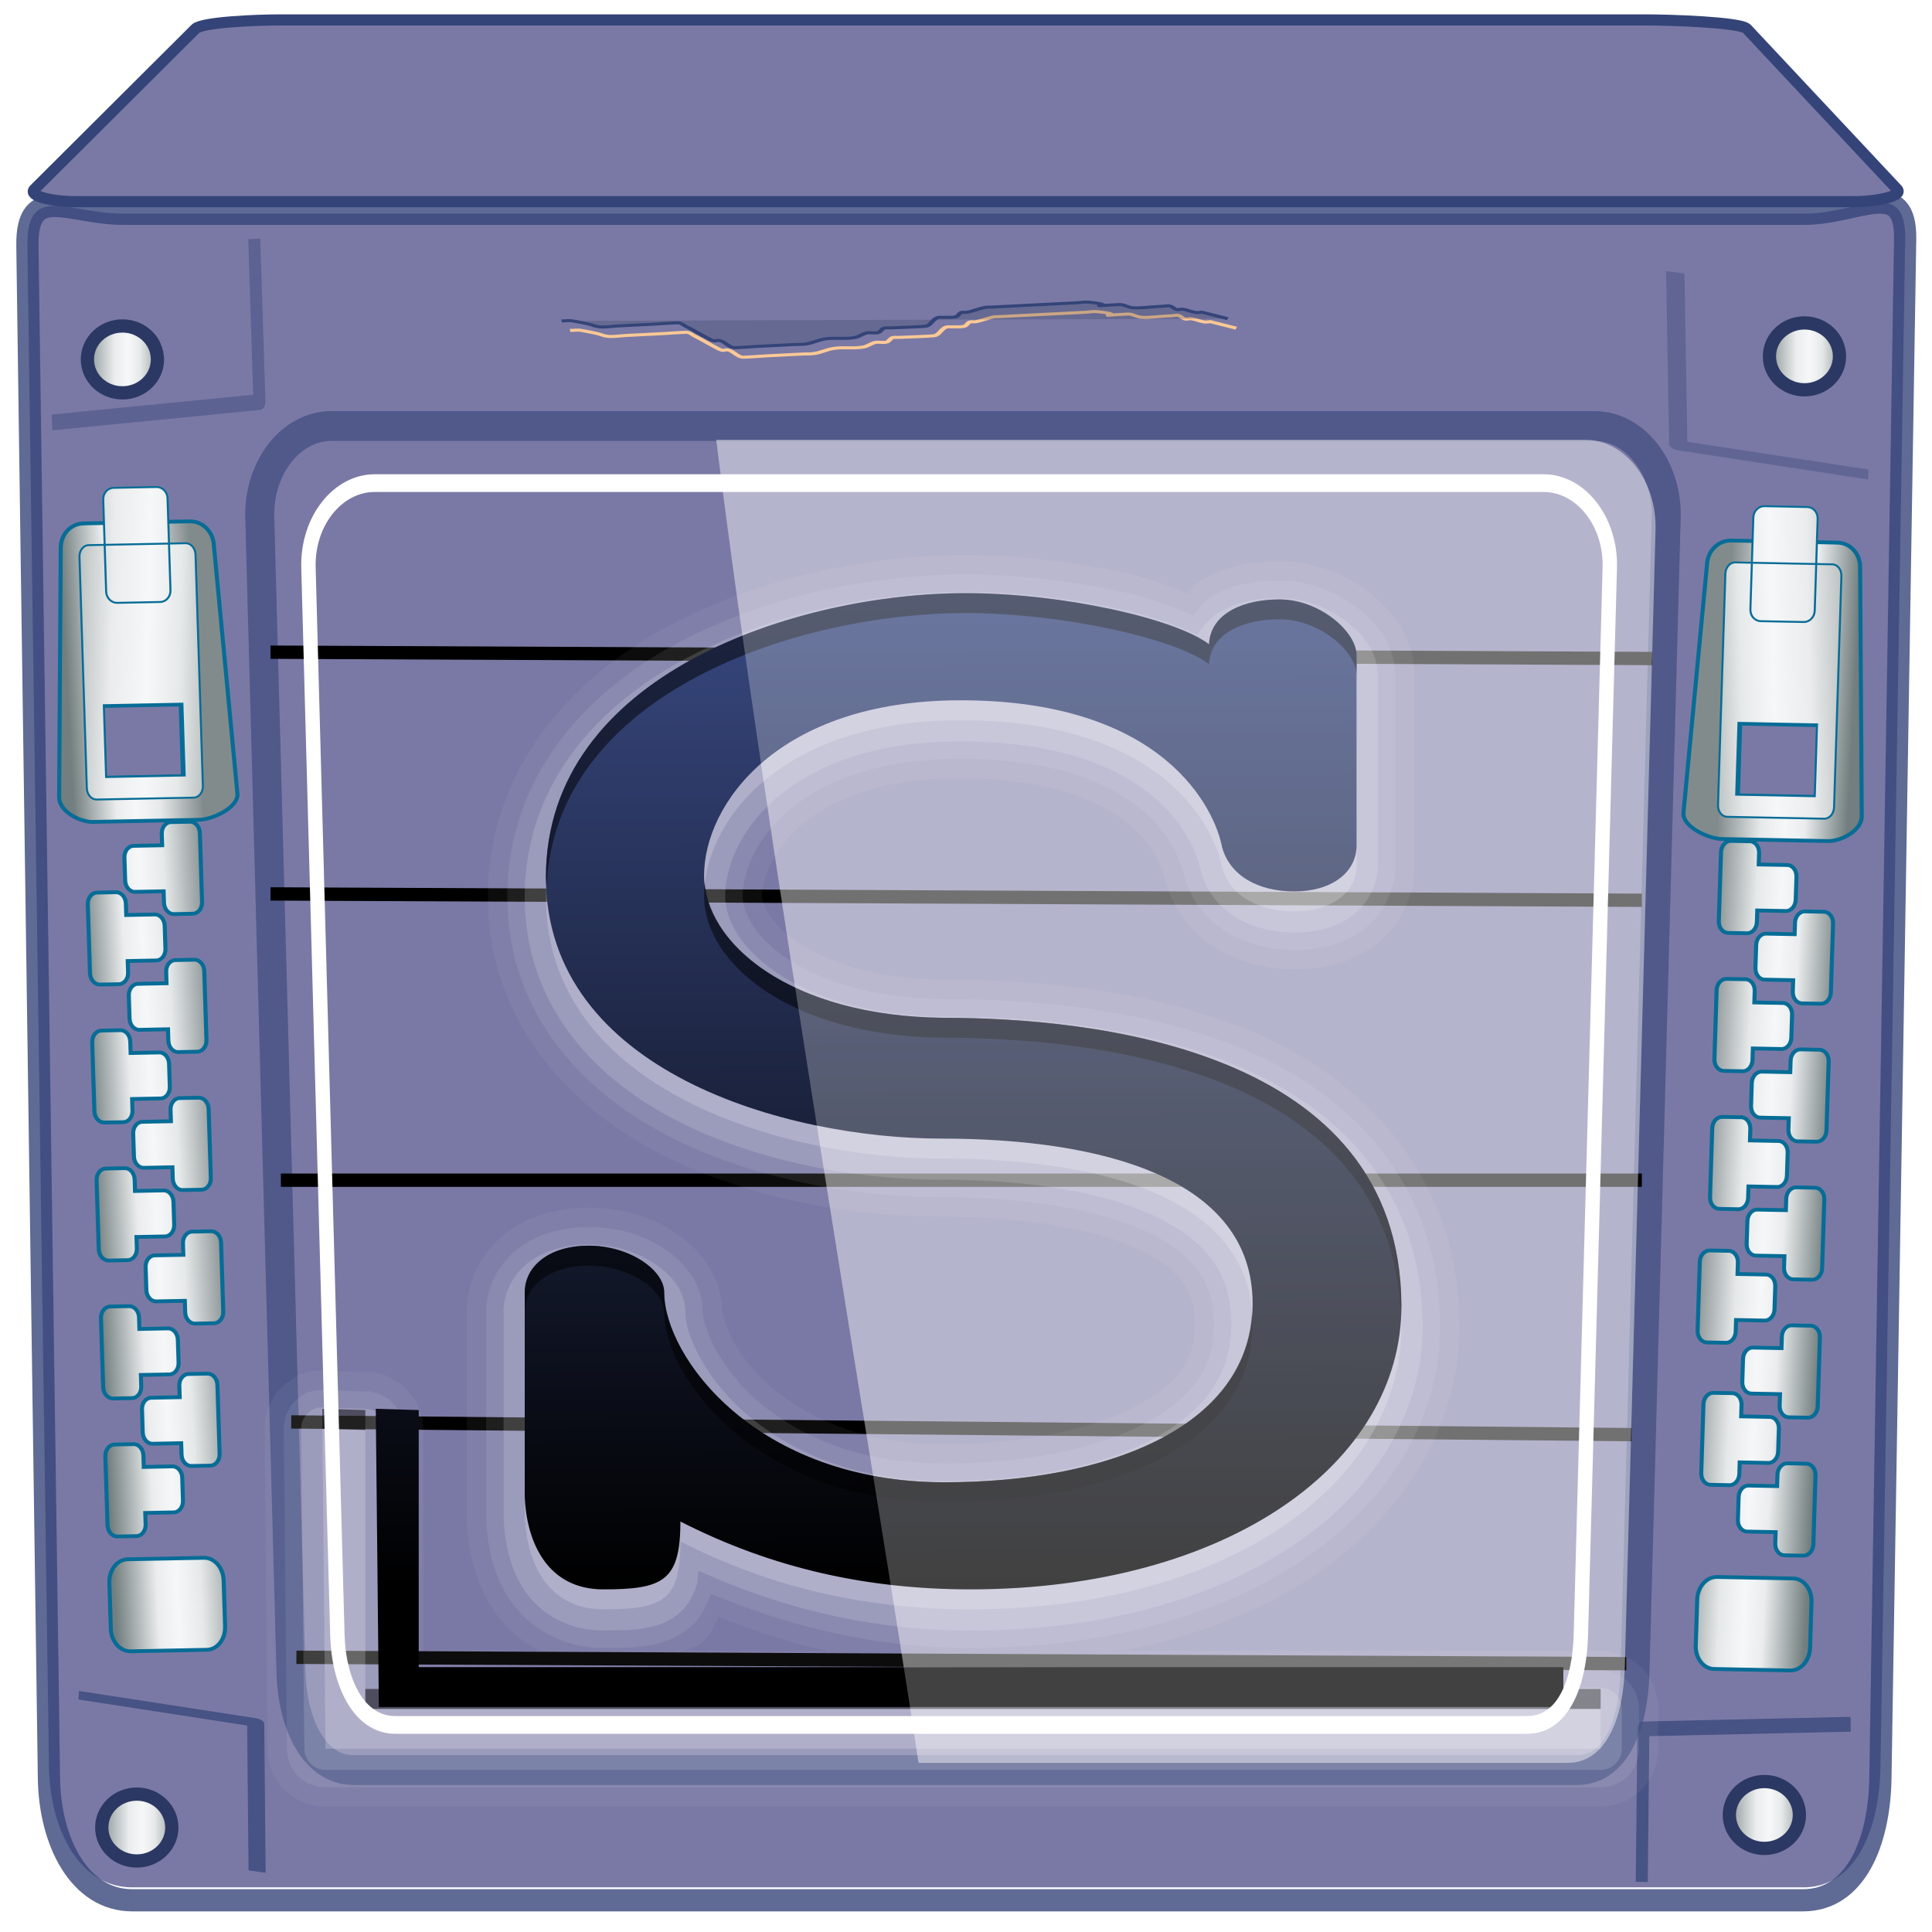 <?xml version="1.0" encoding="UTF-8" standalone="no"?>
<svg
   xmlns:dc="http://purl.org/dc/elements/1.1/"
   xmlns:cc="http://creativecommons.org/ns#"
   xmlns:rdf="http://www.w3.org/1999/02/22-rdf-syntax-ns#"
   xmlns:svg="http://www.w3.org/2000/svg"
   xmlns="http://www.w3.org/2000/svg"
   xmlns:xlink="http://www.w3.org/1999/xlink"
   xmlns:sodipodi="http://sodipodi.sourceforge.net/DTD/sodipodi-0.dtd"
   xmlns:inkscape="http://www.inkscape.org/namespaces/inkscape"
   width="96"
   height="96"
   viewBox="0 0 96 96"
   id="svg2"
   version="1.1"
   inkscape:version="0.91 r13725"
   sodipodi:docname="slackware-package.svg">
  <defs
     id="defs14">
    <linearGradient
       inkscape:collect="always"
       id="linearGradient890">
      <stop
         style="stop-color:#727e7f;stop-opacity:1"
         offset="0"
         id="stop880" />
      <stop
         id="stop882"
         offset="0.327"
         style="stop-color:#eaeced;stop-opacity:1" />
      <stop
         id="stop884"
         offset="0.479"
         style="stop-color:#f6f7f8;stop-opacity:1" />
      <stop
         style="stop-color:#e6e9ea;stop-opacity:1"
         offset="0.669"
         id="stop886" />
      <stop
         style="stop-color:#828b8c;stop-opacity:1"
         offset="1"
         id="stop888" />
    </linearGradient>
    <filter
       inkscape:collect="always"
       id="filter18944"
       style="color-interpolation-filters:sRGB">
      <feGaussianBlur
         inkscape:collect="always"
         stdDeviation="0.236"
         id="feGaussianBlur18946" />
    </filter>
    <filter
       inkscape:collect="always"
       id="filter18574"
       style="color-interpolation-filters:sRGB">
      <feGaussianBlur
         inkscape:collect="always"
         stdDeviation="2.781"
         id="feGaussianBlur18576" />
    </filter>
    <filter
       inkscape:collect="always"
       id="filter18821"
       x="-0.197"
       width="1.395"
       y="-0.017"
       height="1.033"
       style="color-interpolation-filters:sRGB">
      <feGaussianBlur
         inkscape:collect="always"
         stdDeviation="0.962"
         id="feGaussianBlur18823" />
    </filter>
    <linearGradient
       id="linearGradient4672"
       inkscape:collect="always">
      <stop
         id="stop4668"
         offset="0"
         style="stop-color:#727e7f;stop-opacity:1" />
      <stop
         style="stop-color:#eaeced;stop-opacity:1"
         offset="0.404"
         id="stop4680" />
      <stop
         style="stop-color:#f6f7f8;stop-opacity:1"
         offset="0.568"
         id="stop4676" />
      <stop
         id="stop4678"
         offset="0.714"
         style="stop-color:#e6e9ea;stop-opacity:1" />
      <stop
         id="stop4670"
         offset="1"
         style="stop-color:#828b8c;stop-opacity:1" />
    </linearGradient>
    <linearGradient
       y2="28.111"
       x2="16.1"
       y1="28.111"
       x1="9.514"
       gradientUnits="userSpaceOnUse"
       id="linearGradient6970"
       xlink:href="#linearGradient4672"
       inkscape:collect="always" />
    <linearGradient
       y2="11.494"
       x2="15.019"
       y1="11.77"
       x1="9.398"
       gradientUnits="userSpaceOnUse"
       id="linearGradient6972"
       xlink:href="#linearGradient890"
       inkscape:collect="always" />
    <linearGradient
       y2="-1.957"
       x2="16.801"
       y1="-2.178"
       x1="7.144"
       gradientUnits="userSpaceOnUse"
       id="linearGradient6976"
       xlink:href="#linearGradient4672"
       inkscape:collect="always" />
    <filter
       height="1.025"
       y="-0.012"
       width="1.023"
       x="-0.012"
       id="filter898"
       style="color-interpolation-filters:sRGB"
       inkscape:collect="always">
      <feGaussianBlur
         id="feGaussianBlur900"
         stdDeviation="0.296"
         inkscape:collect="always" />
    </filter>
    <linearGradient
       gradientUnits="userSpaceOnUse"
       y2="57.293"
       x2="13.857"
       y1="57.293"
       x1="10.226"
       id="linearGradient908"
       xlink:href="#linearGradient4672"
       inkscape:collect="always"
       gradientTransform="matrix(1.154,0,0,1.089,-6.692,29.515)" />
    <linearGradient
       gradientUnits="userSpaceOnUse"
       y2="56.714"
       x2="84.413"
       y1="56.714"
       x1="80.782"
       id="linearGradient910"
       xlink:href="#linearGradient4672"
       inkscape:collect="always"
       gradientTransform="matrix(1.154,0,0,1.089,-6.692,29.515)" />
    <linearGradient
       gradientUnits="userSpaceOnUse"
       y2="-10.46"
       x2="86.15"
       y1="-10.46"
       x1="82.52"
       id="linearGradient912"
       xlink:href="#linearGradient4672"
       inkscape:collect="always"
       gradientTransform="matrix(1.154,0,0,1.089,-6.692,29.515)" />
    <linearGradient
       gradientUnits="userSpaceOnUse"
       y2="-10.319"
       x2="13.233"
       y1="-10.319"
       x1="9.602"
       id="linearGradient914"
       xlink:href="#linearGradient4672"
       inkscape:collect="always"
       gradientTransform="matrix(1.154,0,0,1.089,-6.692,29.515)" />
    <linearGradient
       inkscape:collect="always"
       xlink:href="#linearGradient890"
       id="linearGradient944"
       gradientUnits="userSpaceOnUse"
       x1="9.398"
       y1="11.77"
       x2="15.019"
       y2="11.494" />
    <linearGradient
       inkscape:collect="always"
       xlink:href="#linearGradient4672"
       id="linearGradient946"
       gradientUnits="userSpaceOnUse"
       x1="7.144"
       y1="-2.178"
       x2="16.801"
       y2="-1.957" />
    <linearGradient
       gradientTransform="matrix(0.449,0,0,0.447,-116.01,-161.732)"
       gradientUnits="userSpaceOnUse"
       xlink:href="#linearGradient3785-5"
       id="linearGradient4004-5"
       y2="520.171"
       x2="365.978"
       y1="408.397"
       x1="365.512" />
    <linearGradient
       id="linearGradient3785-5">
      <stop
         offset="0"
         style="stop-color:#384880;stop-opacity:1"
         id="stop3787-2" />
      <stop
         offset="1"
         style="stop-color:#000000;stop-opacity:1"
         id="stop3789-3" />
    </linearGradient>
  </defs>
  <sodipodi:namedview
     pagecolor="#ffffff"
     bordercolor="#666666"
     borderopacity="1"
     objecttolerance="10"
     gridtolerance="10"
     guidetolerance="10"
     inkscape:pageopacity="0"
     inkscape:pageshadow="2"
     inkscape:window-width="1920"
     inkscape:window-height="993"
     id="namedview12"
     showgrid="false"
     inkscape:zoom="2.8210614"
     inkscape:cx="47.645523"
     inkscape:cy="48"
     inkscape:window-x="0"
     inkscape:window-y="23"
     inkscape:window-maximized="1"
     inkscape:current-layer="g1069"
     inkscape:snap-global="false" />
  <g
     id="g1069"
     transform="matrix(0.993,0,0,0.991,0.35,0.454)">
    <g
       id="g4221"
       transform="translate(-0.714,-0.717)">
      <path
         id="path18630"
         d="m 94.529,10.417 c -0.948,-0.041 -2.367,0.554 -3.85,0.554 l -84.186,0 c -2.637,0 -4.805,-1.567 -4.761,1.597 l 1.079,76.253 c 0.045,3.165 1.527,6.071 4.164,6.071 l 83.617,0 c 2.637,0 3.817,-2.907 3.868,-6.071 l 1.237,-76.57 c 0.022,-1.384 -0.43,-1.802 -1.168,-1.834 z M 6.59,16.45 A 1.95,1.677 0 0 1 8.539,18.126 1.95,1.677 0 0 1 6.59,19.804 1.95,1.677 0 0 1 4.641,18.126 1.95,1.677 0 0 1 6.59,16.45 Z m 84.065,0 a 1.753,1.677 0 0 1 1.755,1.676 1.753,1.677 0 0 1 -1.755,1.678 1.753,1.677 0 0 1 -1.753,-1.678 1.753,1.677 0 0 1 1.753,-1.676 z m -2.005,73.138 a 1.753,1.677 0 0 1 1.753,1.676 1.753,1.677 0 0 1 -1.753,1.676 1.753,1.677 0 0 1 -1.753,-1.676 1.753,1.677 0 0 1 1.753,-1.676 z m -81.356,0.493 a 1.851,1.677 0 0 1 1.851,1.678 1.851,1.677 0 0 1 -1.851,1.676 1.851,1.677 0 0 1 -1.851,-1.676 1.851,1.677 0 0 1 1.851,-1.678 z"
         style="display:inline;fill:#7a79a5;fill-opacity:1;stroke:none;stroke-width:1.182"
         inkscape:connector-curvature="0" />
      <path
         style="display:inline;opacity:0.789;fill:none;stroke:#344478;stroke-width:1.113;stroke-linecap:round;stroke-linejoin:bevel;stroke-miterlimit:4;stroke-dasharray:none;stroke-opacity:1"
         d="m 6.492,10.978 84.184,0 c 2.637,0 5.07,-1.899 5.018,1.29 l -1.238,77.155 c -0.051,3.188 -1.23,6.117 -3.867,6.117 l -83.613,0 c -2.637,0 -4.12,-2.929 -4.165,-6.117 L 1.733,12.587 C 1.688,9.398 3.856,10.978 6.492,10.978 Z"
         id="path18476"
         inkscape:connector-curvature="0"
         sodipodi:nodetypes="sssssssss" />
      <path
         transform="matrix(-0.02,0.164,-0.306,-0.054,315.152,60.869)"
         style="opacity:0.598;fill:none;stroke:#344478;stroke-width:3;stroke-linecap:butt;stroke-linejoin:round;stroke-miterlimit:4;stroke-dasharray:none;stroke-opacity:1;filter:url(#filter18944)"
         d="m 13.344,722.334 1.291,30.983 -51.638,3.873 0,0"
         id="path19000"
         inkscape:connector-curvature="0" />
      <path
         transform="matrix(0.02,-0.141,0.285,0.05,-201.832,51.024)"
         inkscape:connector-curvature="0"
         id="path18994"
         d="m 13.344,722.334 1.291,30.983 -51.638,3.873 0,0"
         style="opacity:0.852;fill:none;stroke:#344478;stroke-width:3;stroke-linecap:butt;stroke-linejoin:round;stroke-miterlimit:4;stroke-dasharray:none;stroke-opacity:1;filter:url(#filter18944)" />
      <path
         transform="matrix(1.148,0,0,1.182,-6.189,23.782)"
         sodipodi:nodetypes="sssssssss"
         inkscape:connector-curvature="0"
         id="path18568"
         d="m 20.143,-1.829 55.076,0 c 1.725,0 3.174,1.733 3.114,3.882 L 76.971,51.061 c -0.06,2.149 -0.805,4.124 -2.53,4.124 l -53.325,0 c -1.725,0 -2.665,-1.975 -2.725,-4.124 L 17.029,2.052 c -0.06,-2.149 1.389,-3.882 3.114,-3.882 z"
         style="display:inline;opacity:0.77;fill:none;stroke:#344478;stroke-width:1.265;stroke-linecap:round;stroke-linejoin:round;stroke-miterlimit:4;stroke-dasharray:none;stroke-opacity:1;filter:url(#filter898)" />
      <path
         id="path18608"
         style="display:inline;fill:none;stroke:#000000;stroke-width:0.668;stroke-linecap:butt;stroke-linejoin:round;stroke-miterlimit:4;stroke-dasharray:none;stroke-opacity:1"
         d="m 15.194,83.357 66.548,0.319 M 14.935,71.555 82.001,72.193 m -67.584,-12.759 68.102,0 0,0 m -68.62,-14.354 68.62,0.319 0,0 M 13.9,32.959 83.037,33.278"
         inkscape:connector-curvature="0" />
      <path
         transform="matrix(0.201,0,0,0.264,10.402,-178.458)"
         inkscape:connector-curvature="0"
         id="path18938"
         d="m 13.344,722.334 1.291,30.983 -51.638,3.873 0,0"
         style="opacity:0.656;fill:none;stroke:#344478;stroke-width:3;stroke-linecap:butt;stroke-linejoin:round;stroke-miterlimit:4;stroke-dasharray:none;stroke-opacity:1;filter:url(#filter18944)" />
      <path
         transform="matrix(-0.2,-0.014,0.011,-0.247,77.237,273.222)"
         style="opacity:0.852;fill:none;stroke:#344478;stroke-width:3;stroke-linecap:butt;stroke-linejoin:round;stroke-miterlimit:4;stroke-dasharray:none;stroke-opacity:1;filter:url(#filter18944)"
         d="m 13.344,722.334 1.291,30.983 -51.638,3.873 0,0"
         id="path18956"
         inkscape:connector-curvature="0" />
      <ellipse
         ry="1.677"
         rx="1.753"
         style="fill:url(#linearGradient910);fill-opacity:1;stroke:#2b3863;stroke-width:0.664;stroke-linejoin:round;stroke-miterlimit:4;stroke-dasharray:none;stroke-opacity:1"
         id="path18738"
         inkscape:transform-center-y="-68.679871"
         cx="88.65"
         cy="91.263" />
      <ellipse
         ry="1.677"
         rx="1.753"
         id="path18744"
         style="fill:url(#linearGradient912);fill-opacity:1;stroke:#2b3863;stroke-width:0.664;stroke-linejoin:round;stroke-miterlimit:4;stroke-dasharray:none;stroke-opacity:1"
         cx="90.656"
         cy="18.127" />
      <path
         style="fill:none;stroke:#fdc995;stroke-width:1px;stroke-linecap:butt;stroke-linejoin:miter;stroke-opacity:1;filter:url(#filter18821)"
         d="m 232.714,641.51 c -0.861,1.721 -1.721,3.443 -2.582,5.164 0,0.43 0.136,0.883 0,1.291 -0.304,0.913 -0.987,1.669 -1.291,2.582 -0.136,0.408 0.192,0.906 0,1.291 -0.272,0.544 -1.019,0.747 -1.291,1.291 -0.192,0.385 0,0.861 0,1.291 0,0.43 0,0.861 0,1.291 0,1.721 0.283,3.466 0,5.164 -0.158,0.949 -1.102,1.638 -1.291,2.582 0,9.848 0.577,-1.018 -1.291,6.455 -0.209,0.835 0,1.721 0,2.582 0,2.582 0,5.164 0,7.746 0,2.582 0,5.164 0,7.746 0,0.861 0,1.721 0,2.582 0,0.43 -0.104,0.873 0,1.291 0.33,1.32 0.961,2.553 1.291,3.873 0.104,0.417 -0.192,0.906 0,1.291 0.272,0.544 1.099,0.714 1.291,1.291 0.272,0.816 0,1.721 0,2.582 0,0.43 -0.192,0.906 0,1.291 0.544,1.089 2.038,1.493 2.582,2.582 0.192,0.384 0,7.203 0,7.746 0,0.43 -0.192,0.906 0,1.291 0.272,0.544 1.019,0.747 1.291,1.291 0.385,0.77 -0.272,1.765 0,2.582 0.304,0.913 1.102,1.638 1.291,2.582 0.422,2.11 -0.422,4.345 0,6.455 0.267,1.334 1.024,2.539 1.291,3.873 0.169,0.844 0,1.721 0,2.582 0,2.582 0,5.164 0,7.746 0,0.675 0.17,4.824 0,5.164 -0.544,1.089 -2.038,1.493 -2.582,2.582 -0.192,0.385 0.192,0.906 0,1.291 -0.345,0.689 -3.193,3.193 -3.873,3.873 -0.43,0.43 -0.861,0.861 -1.291,1.291 -0.43,0.43 -1.019,0.747 -1.291,1.291 -0.145,0.289 0,4.857 0,5.164 0,2.582 0,5.164 0,7.746 0,1.291 0.253,2.607 0,3.873 -0.189,0.944 -0.934,1.689 -1.291,2.582 -1.427,3.568 -1.291,2.738 -1.291,5.164"
         id="path18807"
         inkscape:connector-curvature="0"
         transform="matrix(0.028,0.151,-0.237,0.012,207.746,-26.123)" />
      <path
         inkscape:connector-curvature="0"
         id="path18825"
         d="m 236.714,641.51 c -0.861,1.721 -1.721,3.443 -2.582,5.164 0,0.43 0.136,0.883 0,1.291 -0.304,0.913 -0.987,1.669 -1.291,2.582 -0.136,0.408 0.192,0.906 0,1.291 -0.272,0.544 -1.019,0.747 -1.291,1.291 -0.192,0.385 0,0.861 0,1.291 0,0.43 0,0.861 0,1.291 0,1.721 0.283,3.466 0,5.164 -0.158,0.949 -1.102,1.638 -1.291,2.582 0,9.848 0.577,-1.018 -1.291,6.455 -0.209,0.835 0,1.721 0,2.582 0,2.582 0,5.164 0,7.746 0,2.582 0,5.164 0,7.746 0,0.861 0,1.721 0,2.582 0,0.43 -0.104,0.873 0,1.291 0.33,1.32 0.961,2.553 1.291,3.873 0.104,0.417 -0.192,0.906 0,1.291 0.272,0.544 1.099,0.714 1.291,1.291 0.272,0.816 0,1.721 0,2.582 0,0.43 -0.192,0.906 0,1.291 0.544,1.089 2.038,1.493 2.582,2.582 0.192,0.384 0,7.203 0,7.746 0,0.43 -0.192,0.906 0,1.291 0.272,0.544 1.019,0.747 1.291,1.291 0.385,0.77 -0.272,1.765 0,2.582 0.304,0.913 1.102,1.638 1.291,2.582 0.422,2.11 -0.422,4.345 0,6.455 0.267,1.334 1.024,2.539 1.291,3.873 0.169,0.844 0,1.721 0,2.582 0,2.582 0,5.164 0,7.746 0,0.675 0.17,4.824 0,5.164 -0.544,1.089 -2.038,1.493 -2.582,2.582 -0.192,0.385 0.192,0.906 0,1.291 -0.345,0.689 -3.193,3.193 -3.873,3.873 -0.43,0.43 -0.861,0.861 -1.291,1.291 -0.43,0.43 -1.019,0.747 -1.291,1.291 -0.145,0.289 0,4.857 0,5.164 0,2.582 0,5.164 0,7.746 0,1.291 0.253,2.607 0,3.873 -0.189,0.944 -0.934,1.689 -1.291,2.582 -1.427,3.568 -1.291,2.738 -1.291,5.164"
         style="fill:#243451;fill-opacity:0.233;stroke:#344478;stroke-width:1px;stroke-linecap:butt;stroke-linejoin:miter;stroke-opacity:1;filter:url(#filter18821)"
         transform="matrix(0.028,0.151,-0.237,0.012,207.207,-27.203)" />
      <path
         sodipodi:nodetypes="sssssssss"
         inkscape:connector-curvature="0"
         id="rect17952"
         d="m 14.334,1.258 68.442,0 c 1.161,0 4.69,0.117 4.997,0.445 l 7.525,8.048 c 0.307,0.328 -0.989,0.618 -2.15,0.618 l -89.026,0 c -1.161,0 -2.372,-0.288 -2.041,-0.618 L 10.141,1.703 c 0.331,-0.331 3.032,-0.445 4.193,-0.445 z"
         style="display:inline;fill:#7a79a5;fill-opacity:1;stroke:#344478;stroke-width:0.558;stroke-miterlimit:4;stroke-dasharray:none;stroke-opacity:1" />
      <path
         style="display:inline;fill:#ffffff;fill-opacity:0.254;stroke:none;stroke-width:0.864;stroke-linecap:round;stroke-linejoin:round;stroke-miterlimit:4;stroke-dasharray:none;stroke-opacity:1"
         d="m 36.203,22.312 43.485,0 c 1.948,0 3.583,2.016 3.515,4.517 l -1.538,57.021 c -0.067,2.501 -0.909,4.799 -2.856,4.799 l -32.483,0 C 44.269,74.926 38.7,42.513 36.203,22.312 Z"
         id="path4736"
         inkscape:connector-curvature="0"
         sodipodi:nodetypes="csssscc" />
      <g
         id="layer4"
         transform="matrix(0.997,0,0,0.999,0.697,9.022)">
        <path
           inkscape:connector-curvature="0"
           d="m 48.125,19.094 c -4.703,0 -10.318,1.053 -15.094,3.656 -4.81,2.622 -8.875,7.189 -8.875,13.5 0,6.103 3.945,10.457 8.562,12.844 4.576,2.366 9.898,3.188 14.188,3.188 3.794,0 7.417,0.538 9.656,1.531 1.15,0.51 1.916,1.074 2.375,1.656 0.471,0.597 0.688,1.166 0.688,2.188 0,1.005 -0.221,1.728 -0.688,2.375 -0.466,0.647 -1.214,1.222 -2.344,1.812 -2.176,1.137 -5.706,1.875 -9.531,1.875 -4.088,0 -6.867,-1.33 -8.688,-2.875 -0.882,-0.748 -1.526,-1.604 -1.938,-2.344 -0.199,-0.357 -0.32,-0.701 -0.406,-0.969 -0.087,-0.267 -0.125,-0.509 -0.125,-0.438 0,-1.949 -1.291,-3.306 -2.469,-4.062 -1.195,-0.767 -2.656,-1.188 -4.219,-1.188 -1.515,0 -2.983,0.378 -4.156,1.281 -1.22,0.939 -1.969,2.4 -1.969,3.969 l 0,10.219 c -0.002,0.14 -0.002,-0.108 0,0.031 4e-6,0.02 1.3e-5,0.063 0,0.062 0.053,1.534 0.38,3.282 1.469,4.812 0.557,0.783 1.304,1.407 2.188,1.875 l -5.844,0 0,-11.094 c 0.001,0.118 -2.7e-5,-0.008 0,-0.031 2e-5,-0.017 4.94e-4,-0.07 0,-0.094 3.2e-5,-0.012 2e-6,-0.052 0,-0.062 -2e-6,-0.011 8.2e-5,-0.093 0,-0.094 -4e-6,-4.1e-5 -0.026,-0.035 -0.031,-0.062 6e-6,-0.006 1.16e-4,-0.021 0,-0.031 -5.8e-5,-0.005 4.18e-4,-0.018 0,-0.031 -2.09e-4,-0.006 0.001,-0.015 0,-0.031 -2.61e-4,-0.004 0.002,-0.018 0,-0.031 -0.004,-0.013 0.002,-0.026 0,-0.031 -0.004,-0.031 10e-6,-0.062 0,-0.062 -7.7e-5,-3.8e-4 -0.029,-0.118 -0.031,-0.125 -0.002,-0.007 -0.029,0.005 -0.031,0 -0.004,-0.011 0.004,-0.02 0,-0.031 -3.81e-4,-0.002 -0.023,-0.071 -0.031,-0.094 -0.008,-0.023 4.53e-4,-0.03 0,-0.031 -9.05e-4,-0.003 -0.061,-0.122 -0.062,-0.125 -10e-5,-2.8e-4 -0.019,-0.064 -0.031,-0.094 0.008,0.023 -5.91e-4,-0.033 0,-0.031 5.91e-4,0.001 -0.039,-0.047 -0.031,-0.031 -2.68e-4,-7.92e-4 0.011,-0.035 0,-0.062 -0.002,-0.006 0.003,-0.023 0,-0.031 -7.1e-4,-0.002 -0.03,0.003 -0.031,0 -9.92e-4,-0.003 0.002,-0.026 0,-0.031 -0.004,-0.01 -0.031,-0.125 -0.031,-0.125 -2e-5,-3.8e-5 -0.039,-0.027 -0.062,-0.062 -0.004,-0.01 -0.031,-0.031 -0.031,-0.031 -2e-5,-4.1e-5 -0.015,-0.034 -0.031,-0.062 -1.55e-4,-1.89e-4 -0.025,-0.024 -0.031,-0.031 -0.004,-0.007 5e-6,-0.031 0,-0.031 -4.5e-5,-6.8e-5 -0.071,-0.065 -0.094,-0.094 2.6e-5,3.6e-5 0.006,-0.024 0,-0.031 C 20.339,61.274 20.325,61.267 20.312,61.25 20.298,61.232 20.284,61.221 20.281,61.219 20.275,61.212 20.251,61.189 20.25,61.188 20.25,61.187 20.195,61.101 20.188,61.094 20.18,61.086 20.164,61.07 20.156,61.062 20.154,61.06 20.065,60.971 20.062,60.969 19.976,60.879 20.047,60.953 20.031,60.938 c -0.015,-0.015 -0.061,-0.061 -0.062,-0.062 -0.01,-0.01 -0.039,-0.041 -0.062,-0.062 0.015,0.016 -0.032,-0.032 -0.031,-0.031 -0.005,-0.005 -0.093,-0.094 -0.094,-0.094 -0.003,-0.002 -0.122,-0.092 -0.125,-0.094 -1.59e-4,-1.11e-4 -0.084,-0.026 -0.094,-0.031 -0.01,-0.005 -0.027,-0.029 -0.031,-0.031 -0.012,-0.007 -0.037,-0.003 -0.031,0 -0.033,-0.021 -0.093,-0.062 -0.094,-0.062 -0.001,-5.89e-4 -0.002,-0.017 -0.031,-0.031 -0.012,-0.008 -0.02,-0.024 -0.031,-0.031 -0.005,-0.004 -0.024,0.005 -0.031,0 -0.004,-0.003 -0.02,-0.025 -0.031,-0.031 -0.011,-0.007 -0.094,-0.031 -0.094,-0.031 -0.001,-5.25e-4 -0.085,-0.048 -0.125,-0.062 -0.012,-0.005 -0.032,-2.26e-4 -0.031,0 -0.032,-0.013 -0.093,-0.062 -0.094,-0.062 -0.045,-0.015 -0.122,-0.03 -0.125,-0.031 -4.7e-5,-1.3e-5 -0.156,-0.031 -0.156,-0.031 0.002,6.86e-4 -0.028,0.001 -0.031,0 -0.023,-0.002 -0.054,3.89e-4 -0.062,0 -0.006,-0.002 0.009,-0.028 0,-0.031 -0.004,-0.002 -0.02,0.003 -0.031,0 -0.006,-0.002 -0.017,0.004 -0.031,0 -0.015,-0.004 -0.125,-0.031 -0.125,-0.031 -1.92e-4,-2.6e-5 -0.085,2e-4 -0.094,0 -0.009,-2e-4 -0.027,3.1e-5 -0.031,0 -0.002,-1.36e-4 -0.133,-5.1e-5 -0.156,0 l -2.031,-0.062 -0.062,0 c -0.016,-5.69e-4 -0.018,3.98e-4 -0.031,0 -0.013,-3.98e-4 -0.029,-7.6e-5 -0.031,0 -0.003,-1.7e-4 -0.217,0 -0.188,0 0.024,0 -0.081,-3.68e-4 -0.125,0 -0.005,-1.3e-5 -0.02,-3.13e-4 -0.031,0 -0.044,0.001 -0.124,-1.36e-4 -0.125,0 a 0.973,0.973 0 0 0 -0.156,0 c -3.49e-4,6.6e-5 -0.085,0.029 -0.094,0.031 -0.009,0.003 -0.026,-0.002 -0.031,0 -0.01,0.003 -0.021,0.028 -0.031,0.031 -0.02,0.007 -0.039,-0.008 -0.062,0 -0.046,0.016 -0.029,0.03 -0.031,0.031 -0.019,0.004 -0.045,-0.004 -0.062,0 -0.009,0.002 -0.02,-0.002 -0.031,0 -0.005,0.001 -0.02,0.029 -0.031,0.031 -0.011,0.003 -0.125,0.031 -0.125,0.031 -0.077,0.029 -0.016,-0.006 -0.031,0 -0.015,0.006 -0.043,0.024 -0.062,0.031 -0.039,0.015 -0.122,0.061 -0.125,0.062 -1.6e-4,7.7e-5 -0.111,0.053 -0.125,0.062 -0.014,0.009 -0.026,-0.004 -0.031,0 -0.011,0.008 -0.026,0.028 -0.031,0.031 -0.01,0.007 0.007,0.026 0,0.031 -0.015,0.011 -0.047,0.02 -0.062,0.031 -0.012,0.007 -0.012,0.02 -0.031,0.031 -0.039,0.023 -0.154,0.092 -0.156,0.094 -0.07,0.05 -0.019,0.022 -0.031,0.031 -0.012,0.009 -0.047,0.02 -0.062,0.031 -0.031,0.023 -0.092,0.061 -0.094,0.062 -0.002,0.002 -0.094,0.094 -0.125,0.125 -0.031,0.031 -0.012,0.012 -0.062,0.062 0.171,-0.174 -0.184,0.183 -0.188,0.188 -0.004,0.004 -0.153,0.183 -0.156,0.188 -0.002,0.002 -0.039,0.086 -0.062,0.125 -0.012,0.019 -0.022,0.047 -0.031,0.062 -0.009,0.015 0.027,-0.041 -0.031,0.062 -1.75e-4,3.09e-4 -0.059,0.085 -0.062,0.094 -0.004,0.009 0.003,0.023 0,0.031 -6.03e-4,10e-4 0.004,0.025 0,0.031 -0.007,0.015 -0.024,0.017 -0.031,0.031 -0.015,0.039 0.001,0.029 0,0.031 -0.007,0.011 -0.025,0.021 -0.031,0.031 -0.005,0.009 -0.025,0.021 -0.031,0.031 -0.003,0.005 0.006,0.02 0,0.031 -0.003,0.006 -0.024,0.017 -0.031,0.031 -0.007,0.014 -0.031,0.125 -0.031,0.125 -1.19e-4,3.35e-4 -0.029,0.084 -0.031,0.094 -0.002,0.01 -0.03,0.026 -0.031,0.031 -0.002,0.01 0.002,0.022 0,0.031 -0.004,0.018 0.004,0.043 0,0.062 -7.16e-4,0.003 -0.024,0.086 -0.031,0.125 -0.004,0.019 0.003,0.047 0,0.062 -0.003,0.015 -0.011,-0.058 -0.031,0.062 -0.001,0.007 -0.031,0.244 -0.031,0.25 -2.29e-4,0.003 -5.5e-5,0.149 0,0.188 5.5e-5,0.039 -1.68e-4,0.034 0,0.062 L 13.094,79 c -0.001,-0.123 2.9e-5,0.008 0,0.031 -2.9e-5,0.023 -9.4e-5,0.123 0,0.125 -1.2e-5,0.006 -10e-7,0.026 0,0.031 2e-6,0.011 -8.5e-5,0.093 0,0.094 5e-6,4.2e-5 0.026,0.035 0.031,0.062 -6e-6,0.006 -1.24e-4,0.021 0,0.031 6.2e-5,0.005 -4.48e-4,0.018 0,0.031 0.002,0.01 -8.52e-4,0.028 0,0.031 0.004,0.017 -0.002,0.025 0,0.031 0.004,0.013 -0.002,0.026 0,0.031 8.55e-4,0.004 0.03,-0.004 0.031,0 0.004,0.029 -9e-6,0.062 0,0.062 9.82e-4,0.003 10e-4,0.034 0,0.031 0.008,0.029 -0.002,0.089 0,0.094 0.002,0.007 0.029,-0.005 0.031,0 0.004,0.011 -0.004,0.02 0,0.031 7.93e-4,0.003 0.03,0.122 0.031,0.125 9.4e-4,0.003 0.061,0.153 0.062,0.156 0.008,0.023 0.031,0.124 0.031,0.125 0.002,0.005 -0.002,0.024 0,0.031 0.002,0.007 0.062,0.093 0.062,0.094 0.046,0.097 0.023,0.047 0.031,0.062 0.008,0.016 0.03,0.061 0.031,0.062 7.52e-4,0.001 0.047,0.102 0.062,0.125 2.9e-5,4.7e-5 0.038,0.029 0.062,0.062 0.007,0.01 -0.006,0.023 0,0.031 10e-6,1.9e-5 0.024,0.02 0.031,0.031 0.013,0.016 0.026,0.025 0.031,0.031 0.022,0.035 0.031,0.094 0.031,0.094 5.9e-5,7.9e-5 0.013,0.01 0.031,0.031 0.005,0.007 0.024,0.02 0.031,0.031 0.013,0.017 0.032,0.032 0.031,0.031 0.002,0.003 -0.005,0.024 0,0.031 0.004,0.004 0.027,-0.004 0.031,0 0.02,0.025 0.062,0.094 0.062,0.094 0.002,0.002 0.114,0.114 0.094,0.094 -0.02,-0.02 0.091,0.092 0.094,0.094 1.46e-4,1.33e-4 0.086,0.089 0.094,0.094 0.004,0.004 0.027,-0.004 0.031,0 0.003,0.003 0.024,0.024 0.031,0.031 0.012,0.008 0.024,0.026 0.031,0.031 0.022,0.018 0.031,0.031 0.031,0.031 2.1e-5,1.6e-5 0.058,0.009 0.094,0.031 0.006,0.005 0.016,0.018 0.031,0.031 0.011,0.007 0.031,0.031 0.031,0.031 0.009,0.006 0.022,-0.007 0.031,0 0.034,0.024 0.062,0.062 0.062,0.062 0.023,0.015 0.124,0.062 0.125,0.062 0.001,7.52e-4 0.047,0.023 0.062,0.031 0.016,0.008 -0.034,-0.015 0.062,0.031 3.57e-4,1.71e-4 0.087,0.06 0.094,0.062 0.007,0.002 0.026,-0.002 0.031,0 0.002,6.14e-4 0.102,0.024 0.125,0.031 0.003,0.001 0.153,0.062 0.156,0.062 0.003,9.4e-4 0.122,0.03 0.125,0.031 0.012,0.004 0.02,-0.004 0.031,0 0.005,0.002 -0.007,0.029 0,0.031 0.007,0.002 0.125,-8e-5 0.125,0 0.009,0.003 0.125,0.031 0.125,0.031 -1.47e-4,-2.3e-5 0.057,-0.003 0.094,0 0.027,0.005 0.062,0.031 0.062,0.031 7.87e-4,8.5e-5 0.083,-2e-6 0.094,0 0.011,2e-6 0.051,3.4e-5 0.062,0 0.025,5.25e-4 0.076,2.2e-5 0.094,0 0.023,-2.9e-5 0.155,0.001 0.031,0 l 64,0 c -0.123,0.001 0.008,-2.9e-5 0.031,0 0.023,2.9e-5 0.123,9.5e-5 0.125,0 0.006,1.2e-5 0.026,10e-7 0.031,0 0.011,-2e-6 0.093,8.5e-5 0.094,0 4.2e-5,-5e-6 0.035,-0.026 0.062,-0.031 0.037,-0.003 0.094,-2.3e-5 0.094,0 0.008,-5.24e-4 0.033,0.004 0.062,0 0.01,-0.003 -0.006,-0.029 0,-0.031 0.029,-0.004 0.062,9e-6 0.062,0 0.009,-0.003 0.03,5.05e-4 0.031,0 0.029,-0.008 0.089,0.002 0.094,0 0.007,-0.002 -0.005,-0.029 0,-0.031 0.011,-0.004 0.02,0.004 0.031,0 0.003,-7.93e-4 0.122,-0.03 0.125,-0.031 0.003,-9.4e-4 0.153,-0.061 0.156,-0.062 0.023,-0.008 0.124,-0.031 0.125,-0.031 0.005,-0.002 0.024,0.002 0.031,0 0.007,-0.002 0.093,-0.062 0.094,-0.062 0.097,-0.046 0.047,-0.023 0.062,-0.031 0.016,-0.008 0.061,-0.03 0.062,-0.031 0.001,-7.52e-4 0.102,-0.047 0.125,-0.062 4.7e-5,-2.9e-5 0.029,-0.038 0.062,-0.062 0.013,-0.007 0.024,0.004 0.031,0 1.9e-5,-1e-5 0.02,-0.024 0.031,-0.031 0.007,-0.005 0.018,-0.021 0.031,-0.031 0.035,-0.022 0.094,-0.031 0.094,-0.031 1.59e-4,-1.18e-4 0.055,-0.056 0.062,-0.062 0.017,-0.013 0.032,-0.032 0.031,-0.031 -0.001,0.001 0.047,-0.047 0.031,-0.031 0.025,-0.02 0.094,-0.062 0.094,-0.062 0.002,-0.002 0.114,-0.114 0.094,-0.094 -0.02,0.02 0.092,-0.091 0.094,-0.094 1.11e-4,-1.22e-4 0.043,-0.068 0.062,-0.094 0.008,-0.008 0.023,-0.023 0.031,-0.031 0.003,-0.003 0.024,-0.024 0.031,-0.031 0.013,-0.017 0.034,-0.035 0.031,-0.031 0.018,-0.022 0.031,-0.031 0.031,-0.031 1.6e-5,-2.1e-5 0.009,-0.058 0.031,-0.094 0.01,-0.013 0.026,-0.024 0.031,-0.031 0.007,-0.011 0.031,-0.031 0.031,-0.031 4.2e-5,-8.1e-5 -0.005,-0.019 0,-0.031 0.024,-0.034 0.062,-0.062 0.062,-0.062 0.015,-0.023 0.062,-0.124 0.062,-0.125 7.52e-4,-0.001 0.023,-0.047 0.031,-0.062 0.008,-0.016 -0.015,0.034 0.031,-0.062 1.71e-4,-3.57e-4 0.06,-0.087 0.062,-0.094 0.002,-0.007 -0.002,-0.026 0,-0.031 -6.14e-4,0.002 0.008,-0.054 0,-0.031 0.01,-0.027 0.025,-0.076 0.031,-0.094 0.001,-0.003 0.062,-0.153 0.062,-0.156 9.4e-4,-0.003 0.03,-0.122 0.031,-0.125 0.004,-0.012 -0.004,-0.02 0,-0.031 0.002,-0.005 0.029,0.007 0.031,0 0.002,-0.005 -0.008,-0.065 0,-0.094 5.05e-4,-0.002 -0.003,-0.023 0,-0.031 0.004,-0.012 -0.004,-0.05 0,-0.062 0.008,-0.034 0.031,-0.063 0.031,-0.062 -2.3e-5,1.47e-4 -0.003,-0.057 0,-0.094 0.005,-0.027 0.031,-0.062 0.031,-0.062 8.5e-5,-7.87e-4 -2e-6,-0.083 0,-0.094 2e-6,-0.011 3.4e-5,-0.051 0,-0.062 5.25e-4,-0.025 2.2e-5,-0.076 0,-0.094 -2.9e-5,-0.023 0.001,-0.155 0,-0.031 l 0,-2 c 0.001,0.123 -2.9e-5,-0.008 0,-0.031 2.2e-5,-0.017 5.25e-4,-0.069 0,-0.094 -6.8e-5,0.023 -9.5e-5,-0.033 0,-0.031 1.2e-5,-0.006 10e-7,-0.026 0,-0.031 -2e-6,-0.011 8.5e-5,-0.093 0,-0.094 -5e-6,-4.2e-5 -0.026,-0.035 -0.031,-0.062 6e-6,-0.006 1.24e-4,-0.021 0,-0.031 -6.2e-5,-0.005 4.48e-4,-0.018 0,-0.031 -2.24e-4,-0.007 0.001,-0.014 0,-0.031 -2.62e-4,-0.004 0.002,-0.019 0,-0.031 -0.004,-0.013 0.002,-0.026 0,-0.031 -8.55e-4,-0.004 -0.03,0.004 -0.031,0 -0.004,-0.013 0.004,-0.051 0,-0.062 -8e-5,-3.87e-4 0.002,-0.118 0,-0.125 -0.002,-0.007 -0.029,0.005 -0.031,0 -0.004,-0.011 0.004,-0.02 0,-0.031 -7.93e-4,-0.003 -0.03,-0.122 -0.031,-0.125 -9.4e-4,-0.003 -0.061,-0.153 -0.062,-0.156 -0.006,-0.018 -0.021,-0.066 -0.031,-0.094 0.008,0.023 -6.14e-4,-0.033 0,-0.031 -0.002,-0.005 0.002,-0.024 0,-0.031 C 82.685,75.837 82.625,75.75 82.625,75.75 82.579,75.653 82.602,75.703 82.594,75.688 82.586,75.672 82.563,75.626 82.562,75.625 82.562,75.624 82.515,75.523 82.5,75.5 c -2.9e-5,-4.7e-5 -0.038,-0.029 -0.062,-0.062 -0.005,-0.012 4.2e-5,-0.031 0,-0.031 -0.005,-0.006 -0.028,0.005 -0.031,0 9e-6,1.3e-5 0.003,-0.027 0,-0.031 C 82.393,75.359 82.38,75.35 82.375,75.344 82.353,75.308 82.344,75.25 82.344,75.25 c -5.9e-5,-7.9e-5 -0.013,-0.01 -0.031,-0.031 0.003,0.004 -0.018,-0.014 -0.031,-0.031 -0.008,-0.012 -0.024,-0.02 -0.031,-0.031 -0.002,-0.003 0.005,-0.024 0,-0.031 -0.011,-0.012 -0.039,-0.008 -0.031,0 -0.02,-0.025 -0.062,-0.094 -0.062,-0.094 -0.002,-0.002 -0.114,-0.114 -0.094,-0.094 0.02,0.02 -0.091,-0.092 -0.094,-0.094 -1.22e-4,-1.11e-4 -0.068,-0.043 -0.094,-0.062 0.008,0.008 0.012,-0.02 0,-0.031 -0.004,-0.004 -0.027,0.004 -0.031,0 -0.003,-0.003 -0.024,-0.024 -0.031,-0.031 -0.007,-0.007 -0.062,-0.062 -0.062,-0.062 -2.1e-5,-1.6e-5 -0.058,-0.009 -0.094,-0.031 -0.006,-0.005 -0.016,-0.018 -0.031,-0.031 -0.003,-0.002 -0.025,0.005 -0.031,0 C 81.582,74.585 81.579,74.575 81.562,74.562 81.529,74.538 81.5,74.5 81.5,74.5 c -0.023,-0.015 -0.124,-0.062 -0.125,-0.062 -0.001,-7.52e-4 -0.047,-0.023 -0.062,-0.031 -0.016,-0.008 0.034,0.015 -0.062,-0.031 -3.57e-4,-1.71e-4 -0.087,-0.06 -0.094,-0.062 -0.007,-0.002 -0.026,0.002 -0.031,0 0.002,6.14e-4 -0.054,-0.008 -0.031,0 C 81.066,74.302 81.018,74.287 81,74.281 c -0.003,-0.001 -0.153,-0.062 -0.156,-0.062 -0.003,-9.4e-4 -0.122,-0.03 -0.125,-0.031 -0.012,-0.004 -0.02,0.004 -0.031,0 -0.005,-0.002 0.007,-0.029 0,-0.031 -0.005,-0.002 -0.065,0.008 -0.094,0 -0.002,-5.05e-4 -0.023,0.003 -0.031,0 -0.004,-0.001 -0.032,0.007 -0.062,0 -0.006,-0.002 0.01,-0.028 0,-0.031 -0.03,-0.007 -0.063,-1.5e-5 -0.062,0 -0.01,-0.003 -0.057,0.007 -0.094,0 -0.027,-0.005 -0.062,-0.031 -0.062,-0.031 -7.87e-4,-8.5e-5 -0.083,2e-6 -0.094,0 -0.005,-10e-7 -0.025,-1.2e-5 -0.031,0 -0.002,-9.5e-5 -0.102,-2.9e-5 -0.125,0 -0.023,2.9e-5 -0.155,-0.001 -0.031,0 l -24,0 c 3.69,-0.758 6.978,-2.001 9.656,-3.812 4.426,-2.994 7.282,-7.483 7.25,-12.562 -0.048,-7.649 -5.001,-12.474 -10.5,-14.75 C 56.965,40.717 50.906,40.406 47,40.406 43.62,40.371 41.21,39.528 39.75,38.562 c -1.465,-0.968 -1.844,-2.015 -1.844,-2.375 0,-1.542 1.913,-5.906 9.969,-5.906 4.627,0 7.091,1.192 8.469,2.344 1.368,1.143 1.706,2.423 1.75,2.656 a 0.973,0.973 0 0 0 0.031,0.062 c -4.65e-4,-0.002 0.032,0.095 0.031,0.094 -5.61e-4,-0.002 0.032,0.095 0.031,0.094 0.068,0.246 0.048,0.135 0.031,0.062 -0.007,-0.031 0.026,0.12 0,0.031 0.854,2.897 3.739,4.25 6.406,4.25 1.397,0 2.846,-0.308 4.031,-1.188 1.25,-0.927 2,-2.417 2,-4.031 l 0,-9.531 c 0,-1.917 -1.183,-3.32 -2.312,-4.188 -1.179,-0.906 -2.726,-1.531 -4.469,-1.531 -1.148,0 -2.478,0.148 -3.75,0.844 -0.432,0.236 -0.608,0.508 -0.844,0.781 -0.954,-0.393 -1.907,-0.781 -3.219,-1.062 -2.435,-0.523 -5.254,-0.875 -7.938,-0.875 z M 35.719,72.375 c 1.793,0.709 3.604,1.303 5.469,1.719 l -7.219,0 c 0.3,-0.151 0.621,-0.177 0.906,-0.406 0.476,-0.382 0.606,-0.855 0.844,-1.312 z"
           id="path4020"
           style="opacity:0.05;fill:#ffffff;fill-opacity:1;stroke:none" />
        <path
           inkscape:connector-curvature="0"
           d="m 48.125,20.062 c -4.556,0 -10.037,1.03 -14.625,3.531 -4.6,2.508 -8.375,6.761 -8.375,12.656 0,5.688 3.634,9.695 8.031,11.969 4.383,2.266 9.589,3.094 13.75,3.094 3.883,0 7.599,0.532 10.062,1.625 1.249,0.554 2.133,1.195 2.719,1.938 0.586,0.743 0.906,1.586 0.906,2.781 0,2.327 -1.14,3.797 -3.562,5.062 -2.398,1.253 -6.026,1.969 -9.969,1.969 -4.3,0 -7.324,-1.406 -9.312,-3.094 -0.985,-0.836 -1.694,-1.793 -2.156,-2.625 -0.462,-0.832 -0.656,-1.585 -0.656,-1.875 0,-1.511 -1.019,-2.6 -2.031,-3.25 -1.028,-0.66 -2.298,-1.031 -3.688,-1.031 -1.348,0 -2.593,0.347 -3.562,1.094 -0.991,0.763 -1.594,1.93 -1.594,3.188 l 0,10.219 c -2.8e-5,0.002 -2.8e-5,0.029 0,0.031 a 0.879,0.879 0 0 0 0,0.031 c 0.049,1.423 0.345,2.964 1.281,4.281 0.963,1.353 2.626,2.281 4.594,2.281 1.559,0 3.062,0.005 4.312,-1 0.574,-0.462 0.87,-1.083 1.094,-1.719 4.16,1.743 8.48,2.719 13.031,2.719 6.75,0 12.54,-1.621 16.75,-4.469 4.215,-2.852 6.842,-7.036 6.812,-11.75 C 71.892,50.48 67.285,46.049 62.031,43.875 56.798,41.71 50.85,41.375 47,41.375 c -3.534,-0.037 -6.129,-0.907 -7.781,-2 -1.655,-1.094 -2.281,-2.345 -2.281,-3.188 0,-2.266 2.526,-6.875 10.938,-6.875 4.797,0 7.524,1.25 9.094,2.562 1.57,1.312 2.008,2.761 2.094,3.219 a 0.879,0.879 0 0 0 0.031,0.094 c 9.6e-4,0.003 0.016,0.047 0.031,0.094 0.007,0.024 0.024,0.039 0.031,0.062 0.708,2.403 3.122,3.562 5.469,3.562 1.252,0 2.467,-0.28 3.438,-1 1.001,-0.743 1.625,-1.946 1.625,-3.25 l 0,-9.531 c 0,-1.515 -0.938,-2.638 -1.938,-3.406 -1.028,-0.79 -2.371,-1.344 -3.875,-1.344 -1.067,0 -2.21,0.133 -3.281,0.719 -0.436,0.238 -0.74,0.656 -1.062,1.031 -1.066,-0.463 -2.202,-0.9 -3.688,-1.219 C 53.474,20.398 50.725,20.062 48.125,20.062 Z M 15.5,61 c -0.006,0.001 -0.182,0.061 -0.188,0.062 -0.005,0.002 -0.151,0.029 -0.156,0.031 -0.005,0.002 -0.151,0.06 -0.156,0.062 -0.005,0.003 -0.12,0.091 -0.125,0.094 -0.005,0.003 -0.152,0.09 -0.156,0.094 -0.005,0.003 -0.121,0.09 -0.125,0.094 -0.004,0.004 -0.121,0.121 -0.125,0.125 -0.004,0.004 -0.121,0.121 -0.125,0.125 -0.004,0.004 -0.091,0.12 -0.094,0.125 -0.003,0.005 -0.091,0.151 -0.094,0.156 -0.003,0.005 -0.06,0.151 -0.062,0.156 -0.002,0.005 -0.092,0.151 -0.094,0.156 -0.002,0.005 -0.03,0.151 -0.031,0.156 -0.001,0.005 -0.03,0.151 -0.031,0.156 -9.49e-4,0.006 -0.031,0.182 -0.031,0.188 -4.59e-4,0.006 -3.4e-5,0.151 0,0.156 L 14.062,79 c 3.6e-5,0.003 -1.89e-4,0.091 0,0.094 1.89e-4,0.003 -3.41e-4,0.091 0,0.094 3.41e-4,0.003 0.031,0.091 0.031,0.094 4.93e-4,0.003 -6.44e-4,0.091 0,0.094 6.44e-4,0.003 0.03,0.091 0.031,0.094 7.93e-4,0.003 0.03,0.091 0.031,0.094 9.4e-4,0.003 0.03,0.091 0.031,0.094 0.001,0.003 0.03,0.091 0.031,0.094 0.001,0.003 0.03,0.091 0.031,0.094 0.001,0.003 0.03,0.06 0.031,0.062 0.002,0.003 0.061,0.091 0.062,0.094 0.002,0.003 0.061,0.06 0.062,0.062 0.002,0.003 0.029,0.091 0.031,0.094 0.002,0.003 0.06,0.06 0.062,0.062 0.002,0.002 0.06,0.091 0.062,0.094 0.002,0.002 0.06,0.06 0.062,0.062 0.002,0.002 0.06,0.06 0.062,0.062 0.002,0.002 0.091,0.06 0.094,0.062 0.002,0.002 0.06,0.061 0.062,0.062 0.003,0.002 0.091,0.029 0.094,0.031 0.003,0.002 0.06,0.061 0.062,0.062 0.003,0.002 0.091,0.061 0.094,0.062 0.003,0.002 0.06,0.03 0.062,0.031 0.003,0.001 0.091,0.03 0.094,0.031 0.003,0.001 0.091,0.03 0.094,0.031 0.003,0.001 0.091,0.03 0.094,0.031 0.003,9.4e-4 0.091,0.03 0.094,0.031 0.003,7.93e-4 0.091,0.031 0.094,0.031 0.003,6.44e-4 0.091,-4.93e-4 0.094,0 0.003,4.93e-4 0.091,0.031 0.094,0.031 0.003,3.41e-4 0.091,-1.89e-4 0.094,0 0.003,1.89e-4 0.091,-3.6e-5 0.094,0 l 64,0 c 0.003,-3.6e-5 0.091,1.89e-4 0.094,0 0.003,-1.89e-4 0.091,3.41e-4 0.094,0 0.003,-3.41e-4 0.091,-0.031 0.094,-0.031 0.003,-4.93e-4 0.091,6.44e-4 0.094,0 0.003,-6.44e-4 0.091,-0.03 0.094,-0.031 0.003,-7.93e-4 0.091,-0.03 0.094,-0.031 0.003,-9.4e-4 0.091,-0.03 0.094,-0.031 0.003,-0.001 0.091,-0.03 0.094,-0.031 0.003,-0.001 0.091,-0.03 0.094,-0.031 0.003,-0.001 0.06,-0.03 0.062,-0.031 0.003,-0.002 0.091,-0.061 0.094,-0.062 0.003,-0.002 0.06,-0.061 0.062,-0.062 0.003,-0.002 0.091,-0.029 0.094,-0.031 0.003,-0.002 0.06,-0.06 0.062,-0.062 0.002,-0.002 0.091,-0.06 0.094,-0.062 0.002,-0.002 0.06,-0.06 0.062,-0.062 0.002,-0.002 0.06,-0.06 0.062,-0.062 0.002,-0.002 0.06,-0.091 0.062,-0.094 0.002,-0.002 0.061,-0.06 0.062,-0.062 0.002,-0.003 0.029,-0.091 0.031,-0.094 0.002,-0.003 0.061,-0.06 0.062,-0.062 0.002,-0.003 0.061,-0.091 0.062,-0.094 0.002,-0.003 0.03,-0.06 0.031,-0.062 0.001,-0.003 0.03,-0.091 0.031,-0.094 0.001,-0.003 0.03,-0.091 0.031,-0.094 0.001,-0.003 0.03,-0.091 0.031,-0.094 9.4e-4,-0.003 0.03,-0.091 0.031,-0.094 7.93e-4,-0.003 0.031,-0.091 0.031,-0.094 6.44e-4,-0.003 -4.93e-4,-0.091 0,-0.094 4.93e-4,-0.003 0.031,-0.091 0.031,-0.094 3.41e-4,-0.003 -1.89e-4,-0.091 0,-0.094 1.89e-4,-0.003 -3.6e-5,-0.091 0,-0.094 l 0,-2 c -3.6e-5,-0.003 1.89e-4,-0.091 0,-0.094 -1.89e-4,-0.003 3.41e-4,-0.091 0,-0.094 -3.41e-4,-0.003 -0.031,-0.091 -0.031,-0.094 -4.93e-4,-0.003 6.44e-4,-0.091 0,-0.094 -6.44e-4,-0.003 -0.03,-0.091 -0.031,-0.094 -7.93e-4,-0.003 -0.03,-0.091 -0.031,-0.094 -9.4e-4,-0.003 -0.03,-0.091 -0.031,-0.094 C 81.811,76.341 81.782,76.253 81.781,76.25 81.78,76.247 81.751,76.159 81.75,76.156 81.749,76.153 81.72,76.097 81.719,76.094 81.717,76.091 81.658,76.003 81.656,76 81.655,75.997 81.596,75.94 81.594,75.938 81.592,75.935 81.564,75.846 81.562,75.844 81.561,75.841 81.502,75.784 81.5,75.781 81.498,75.779 81.44,75.69 81.438,75.688 81.435,75.685 81.377,75.627 81.375,75.625 81.373,75.623 81.315,75.565 81.312,75.562 81.31,75.56 81.221,75.502 81.219,75.5 81.216,75.498 81.159,75.439 81.156,75.438 81.154,75.436 81.065,75.408 81.062,75.406 81.06,75.404 81.003,75.345 81,75.344 c -0.003,-0.002 -0.091,-0.061 -0.094,-0.062 -0.003,-0.002 -0.06,-0.03 -0.062,-0.031 -0.003,-0.001 -0.091,-0.03 -0.094,-0.031 -0.003,-0.001 -0.091,-0.03 -0.094,-0.031 -0.003,-0.001 -0.091,-0.03 -0.094,-0.031 -0.003,-9.4e-4 -0.091,-0.03 -0.094,-0.031 -0.003,-7.93e-4 -0.091,-0.031 -0.094,-0.031 -0.003,-6.44e-4 -0.091,4.93e-4 -0.094,0 -0.003,-4.93e-4 -0.091,-0.031 -0.094,-0.031 -0.003,-3.41e-4 -0.091,1.89e-4 -0.094,0 -0.003,-1.89e-4 -0.091,3.6e-5 -0.094,0 l -60.062,0 0,-12.062 c -3.3e-5,-0.003 1.8e-4,-0.091 0,-0.094 -1.8e-4,-0.003 3.27e-4,-0.091 0,-0.094 -3.27e-4,-0.003 -0.031,-0.091 -0.031,-0.094 -4.74e-4,-0.003 6.19e-4,-0.091 0,-0.094 -6.19e-4,-0.003 -0.03,-0.091 -0.031,-0.094 -7.63e-4,-0.003 -0.03,-0.091 -0.031,-0.094 -9.05e-4,-0.003 -0.03,-0.091 -0.031,-0.094 -0.001,-0.003 -0.03,-0.06 -0.031,-0.062 -0.001,-0.003 -0.03,-0.091 -0.031,-0.094 -0.001,-0.003 -0.03,-0.091 -0.031,-0.094 -0.001,-0.003 -0.061,-0.06 -0.062,-0.062 C 19.655,62.029 19.627,61.94 19.625,61.938 19.623,61.935 19.564,61.878 19.562,61.875 19.561,61.873 19.502,61.784 19.5,61.781 c -0.002,-0.002 -0.06,-0.06 -0.062,-0.062 -0.002,-0.002 -0.06,-0.06 -0.062,-0.062 -0.002,-0.002 -0.06,-0.06 -0.062,-0.062 -0.002,-0.002 -0.06,-0.06 -0.062,-0.062 -0.002,-0.002 -0.06,-0.061 -0.062,-0.062 -0.003,-0.002 -0.091,-0.061 -0.094,-0.062 -0.003,-0.002 -0.06,-0.03 -0.062,-0.031 -0.003,-0.002 -0.091,-0.061 -0.094,-0.062 -0.003,-0.002 -0.06,-0.03 -0.062,-0.031 -0.003,-0.001 -0.091,-0.061 -0.094,-0.062 -0.003,-0.001 -0.091,-0.03 -0.094,-0.031 -0.003,-0.001 -0.06,-0.03 -0.062,-0.031 -0.003,-9.93e-4 -0.091,-0.03 -0.094,-0.031 -0.003,-8.52e-4 -0.091,7.09e-4 -0.094,0 -0.003,-7.09e-4 -0.091,-0.031 -0.094,-0.031 -0.003,-5.65e-4 -0.091,-0.031 -0.094,-0.031 -0.003,-4.19e-4 -0.091,2.73e-4 -0.094,0 -0.003,-2.73e-4 -0.091,1.26e-4 -0.094,0 L 15.969,61 c -0.002,-2.26e-4 -0.034,0.002 -0.062,0 -0.014,-0.001 -0.03,5.7e-5 -0.031,0 -0.003,-1.7e-4 -0.122,0 -0.125,0 -0.003,0 -0.09,-1.7e-4 -0.094,0 -0.003,1.7e-4 -0.09,-3.39e-4 -0.094,0 A 0.879,0.879 0 0 0 15.5,61 Z"
           id="path4016"
           style="opacity:0.08;fill:#ffffff;fill-opacity:1;stroke:none" />
        <path
           inkscape:connector-curvature="0"
           d="m 48.125,20.938 c -4.42,0 -9.802,1.029 -14.219,3.438 C 29.489,26.783 26,30.725 26,36.25 c 0,5.319 3.356,9.013 7.562,11.188 4.206,2.174 9.303,3 13.344,3 3.958,0 7.745,0.507 10.406,1.688 2.661,1.181 4.156,2.817 4.156,5.531 0,2.646 -1.437,4.488 -4.031,5.844 -2.594,1.356 -6.329,2.062 -10.375,2.062 -4.495,0 -7.734,-1.496 -9.875,-3.312 -2.141,-1.817 -3.125,-4.053 -3.125,-5.156 0,-1.122 -0.745,-1.935 -1.625,-2.5 -0.88,-0.565 -1.993,-0.906 -3.219,-0.906 -1.199,0 -2.25,0.304 -3.031,0.906 -0.782,0.602 -1.25,1.524 -1.25,2.5 l 0,10.219 a 1.075,1.075 0 0 0 0,0.031 c 0.046,1.319 0.328,2.692 1.125,3.812 0.797,1.12 2.179,1.906 3.875,1.906 1.55,0 2.77,-0.025 3.75,-0.812 0.49,-0.394 0.797,-0.95 0.969,-1.562 0.051,-0.183 0.031,-0.43 0.062,-0.625 4.357,1.976 8.87,3 13.656,3 6.609,0 12.222,-1.588 16.25,-4.312 4.028,-2.725 6.465,-6.646 6.438,-11.031 C 71.019,50.843 66.731,46.775 61.688,44.688 56.644,42.6 50.796,42.25 47,42.25 43.325,42.211 40.544,41.3 38.719,40.094 36.893,38.887 36.062,37.423 36.062,36.188 c 0,-2.889 3.076,-7.75 11.812,-7.75 9.9,0 11.816,5.184 12.062,6.5 a 1.075,1.075 0 0 0 0.031,0.094 c 0.555,1.996 2.568,3 4.656,3 1.113,0 2.125,-0.264 2.906,-0.844 0.781,-0.58 1.281,-1.516 1.281,-2.531 l 0,-9.531 c 0,-1.159 -0.705,-2.035 -1.594,-2.719 C 66.33,21.723 65.164,21.25 63.875,21.25 c -0.984,0 -1.986,0.139 -2.875,0.625 -0.49,0.268 -0.932,0.709 -1.25,1.219 C 58.639,22.565 57.323,22.108 55.656,21.75 53.348,21.255 50.651,20.938 48.125,20.938 Z M 15.656,61.875 a 1.075,1.075 0 0 0 -0.875,1.062 L 14.938,79 A 1.075,1.075 0 0 0 16,80.062 l 64,0 A 1.075,1.075 0 0 0 81.062,79 l 0,-2 A 1.075,1.075 0 0 0 80,75.938 l -60.938,0 0,-12.938 A 1.075,1.075 0 0 0 18.031,61.938 L 15.875,61.875 a 1.075,1.075 0 0 0 -0.219,0 z"
           id="path4012"
           style="opacity:0.15;fill:#ffffff;fill-opacity:1;stroke:none" />
        <path
           d="m 48.125,22 c -8.496,0 -21.062,4.085 -21.062,14.25 0,9.75 12.072,13.125 19.844,13.125 8.093,0 15.625,1.995 15.625,8.281 0,6.125 -7.133,8.969 -15.469,8.969 C 37.595,66.625 33,60.321 33,57.094 33,55.963 31.242,54.75 29.219,54.75 27.194,54.75 26,55.805 26,57.094 L 26,67.312 C 26.081,69.649 27.15,72 29.938,72 c 3.002,0 3.875,-0.409 3.875,-3.406 C 38.436,70.957 43.228,72 48.375,72 61.242,72 70.05,65.695 70,57.719 69.919,44.827 54.446,43.312 47,43.312 39.313,43.232 35,39.572 35,36.188 c 0,-3.627 3.732,-8.812 12.875,-8.812 10.285,0 12.778,5.523 13.125,7.375 0.405,1.456 1.843,2.219 3.625,2.219 1.863,0 3.125,-0.943 3.125,-2.312 l 0,-9.531 c 0,-1.209 -1.871,-2.812 -3.875,-2.812 -1.699,0 -3.45,0.639 -3.531,2.25 C 58.645,23.273 52.99,22 48.125,22 Z M 15.844,62.938 16,79 l 64,0 0,-2 -62,0 0,-14 -2.156,-0.062 z"
           inkscape:connector-curvature="0"
           id="path4006"
           style="opacity:0.2;fill:#ffffff;fill-opacity:1;stroke:none" />
        <path
           sodipodi:nodetypes="sssssssscscsscsscsssscsccccccc"
           d="m 48.125,21 c -8.496,0 -21.062,4.085 -21.062,14.25 0,9.75 12.072,13.125 19.844,13.125 8.093,0 15.625,1.995 15.625,8.281 0,6.125 -7.133,8.969 -15.469,8.969 C 37.595,65.625 33,59.321 33,56.094 33,54.963 31.242,53.75 29.219,53.75 27.194,53.75 26,54.805 26,56.094 L 26,66.312 C 26.081,68.649 27.15,71 29.938,71 c 3.002,0 3.875,-0.409 3.875,-3.406 C 38.436,69.957 43.228,71 48.375,71 61.242,71 70.05,64.695 70,56.719 69.919,43.827 54.446,42.312 47,42.312 39.313,42.232 35,38.572 35,35.188 c 0,-3.627 3.732,-8.812 12.875,-8.812 10.285,0 12.778,5.523 13.125,7.375 0.405,1.456 1.843,2.219 3.625,2.219 1.863,0 3.125,-0.943 3.125,-2.312 l 0,-9.531 c 0,-1.209 -1.871,-2.812 -3.875,-2.812 -1.699,0 -3.45,0.639 -3.531,2.25 C 58.645,22.273 52.99,21 48.125,21 Z m -29.602,40.938 0.156,14.966 59.449,0 0,-2 -57.449,0 0,-12.904 z"
           inkscape:connector-curvature="0"
           id="path3052"
           style="fill:url(#linearGradient4004-5);fill-opacity:1;stroke:none" />
        <path
           d="m 48.125,21 c -8.496,0 -21.062,4.085 -21.062,14.25 0,0.168 0.024,0.336 0.031,0.5 C 27.502,25.954 39.771,22 48.125,22 c 4.865,0 10.52,1.273 12.219,2.562 0.081,-1.611 1.832,-2.25 3.531,-2.25 2.004,0 3.875,1.604 3.875,2.812 l 0,-1 c 0,-1.209 -1.871,-2.812 -3.875,-2.812 -1.699,0 -3.45,0.639 -3.531,2.25 C 58.645,22.273 52.99,21 48.125,21 Z M 35.031,35.5 C 35.002,35.737 35,35.961 35,36.188 c 0,3.385 4.313,7.044 12,7.125 7.36,0 22.541,1.484 22.969,13.969 C 69.977,57.096 70.001,56.906 70,56.719 69.919,43.827 54.446,42.312 47,42.312 39.554,42.234 35.292,38.792 35.031,35.5 Z m -5.812,18.25 C 27.194,53.75 26,54.805 26,56.094 l 0,1 C 26,55.805 27.194,54.75 29.219,54.75 31.242,54.75 33,55.963 33,57.094 c 0,3.227 4.595,9.531 14.062,9.531 8.335,0 15.469,-2.843 15.469,-8.969 0,-0.174 -0.02,-0.332 -0.031,-0.5 C 62.12,62.935 55.167,65.625 47.062,65.625 37.595,65.625 33,59.321 33,56.094 33,54.963 31.242,53.75 29.219,53.75 Z m -13.375,8.188 0,1 L 18,63 18,62 15.844,61.938 Z M 18,76 l 0,1 62,0 0,-1 -62,0 z"
           inkscape:connector-curvature="0"
           id="path4022"
           style="opacity:0.5;fill:#000000;fill-opacity:1;stroke:none" />
      </g>
      <path
         sodipodi:nodetypes="csssscc"
         inkscape:connector-curvature="0"
         id="path4894"
         d="m 36.203,22.312 43.485,0 c 1.948,0 3.583,2.016 3.515,4.517 l -1.538,57.021 c -0.067,2.501 -0.909,4.799 -2.856,4.799 l -32.483,0 C 44.269,74.926 38.7,42.513 36.203,22.312 Z"
         style="display:inline;fill:#ffffff;fill-opacity:0.254;stroke:none;stroke-width:0.864;stroke-linecap:round;stroke-linejoin:round;stroke-miterlimit:4;stroke-dasharray:none;stroke-opacity:1" />
      <g
         id="g4923"
         transform="matrix(1.154,0,0,1.089,-6.697,29.953)">
        <g
           id="g4909"
           style="stroke:#076c96;stroke-width:0.176;stroke-miterlimit:4;stroke-dasharray:none;stroke-opacity:1">
          <g
             id="g4907"
             style="stroke:#076c96;stroke-width:0.176;stroke-miterlimit:4;stroke-dasharray:none;stroke-opacity:1">
            <g
               id="g894">
              <g
                 id="g900">
                <g
                   id="g906">
                  <path
                     inkscape:connector-curvature="0"
                     d="m 9.731,-3.166 c -0.567,0.012 -1,0.532 -0.981,1.166 L 8.68,9.46 c 0.019,0.634 0.891,1.127 1.459,1.115 l 4.611,-0.096 c 0.567,-0.012 1.682,-0.546 1.663,-1.181 l -1.021,-11.437 c -0.019,-0.634 -0.482,-1.136 -1.05,-1.124 l -4.611,0.096 z m 0.834,8.405 3.387,-0.071 0.099,3.302 -3.387,0.071 z m 4.709,24.185 c 0.223,-0.005 0.42,0.222 0.429,0.521 l 0.095,3.176 c 0.009,0.299 -0.174,0.533 -0.397,0.538 l -0.826,0.017 c -0.223,0.005 -0.42,-0.222 -0.429,-0.521 l -0.016,-0.529 -1.239,0.026 c -0.229,0.005 -0.42,-0.227 -0.429,-0.521 l -0.032,-1.059 c -0.009,-0.293 0.168,-0.533 0.397,-0.538 l 1.239,-0.026 -0.016,-0.529 c -0.009,-0.299 0.174,-0.533 0.397,-0.538 z M 14.355,10.568 c 0.223,-0.005 0.42,0.222 0.429,0.521 l 0.095,3.176 c 0.009,0.299 -0.174,0.533 -0.397,0.538 l -0.826,0.017 c -0.223,0.005 -0.42,-0.222 -0.429,-0.521 l -0.016,-0.529 -1.239,0.026 c -0.229,0.005 -0.42,-0.227 -0.429,-0.521 l -0.032,-1.059 c -0.009,-0.293 0.168,-0.533 0.397,-0.538 l 1.239,-0.026 -0.016,-0.529 c -0.009,-0.299 0.174,-0.533 0.397,-0.538 z m 0.19,6.353 c 0.223,-0.005 0.42,0.222 0.429,0.521 l 0.095,3.176 c 0.009,0.299 -0.174,0.533 -0.397,0.538 l -0.826,0.017 c -0.223,0.005 -0.42,-0.222 -0.429,-0.521 l -0.016,-0.529 -1.239,0.026 c -0.229,0.005 -0.42,-0.227 -0.429,-0.521 l -0.032,-1.059 c -0.009,-0.293 0.168,-0.533 0.397,-0.538 l 1.239,-0.026 -0.016,-0.529 c -0.009,-0.299 0.174,-0.533 0.397,-0.538 z m 0.19,6.353 c 0.223,-0.005 0.42,0.222 0.429,0.521 l 0.095,3.176 c 0.009,0.299 -0.174,0.533 -0.397,0.538 l -0.826,0.017 c -0.223,0.005 -0.42,-0.222 -0.429,-0.521 l -0.016,-0.529 -1.239,0.026 c -0.229,0.005 -0.42,-0.227 -0.429,-0.521 l -0.032,-1.059 c -0.009,-0.293 0.168,-0.533 0.397,-0.538 l 1.239,-0.026 -0.016,-0.529 c -0.009,-0.299 0.174,-0.533 0.397,-0.538 z m 0.381,12.705 c 0.223,-0.005 0.42,0.222 0.429,0.521 l 0.095,3.176 c 0.009,0.299 -0.174,0.533 -0.397,0.538 l -0.826,0.017 c -0.223,0.005 -0.42,-0.222 -0.429,-0.521 l -0.016,-0.529 -1.239,0.026 c -0.229,0.005 -0.42,-0.227 -0.429,-0.521 l -0.032,-1.059 c -0.009,-0.293 0.168,-0.533 0.397,-0.538 l 1.239,-0.026 -0.016,-0.529 c -0.009,-0.299 0.174,-0.533 0.397,-0.538 z M 10.321,13.83 c -0.223,0.005 -0.406,0.239 -0.397,0.538 l 0.095,3.176 c 0.009,0.299 0.206,0.525 0.429,0.521 l 0.826,-0.017 c 0.223,-0.005 0.406,-0.239 0.397,-0.538 l -0.016,-0.529 1.239,-0.026 c 0.229,-0.005 0.406,-0.245 0.397,-0.538 l -0.032,-1.059 c -0.009,-0.293 -0.2,-0.526 -0.429,-0.521 l -1.239,0.026 -0.016,-0.529 c -0.009,-0.299 -0.206,-0.525 -0.429,-0.521 z m 0.19,6.353 c -0.223,0.005 -0.406,0.239 -0.397,0.538 l 0.095,3.176 c 0.009,0.299 0.206,0.525 0.429,0.521 l 0.826,-0.017 c 0.223,-0.005 0.406,-0.239 0.397,-0.538 l -0.016,-0.529 1.239,-0.026 c 0.229,-0.005 0.406,-0.245 0.397,-0.538 l -0.032,-1.059 c -0.009,-0.293 -0.2,-0.526 -0.429,-0.521 l -1.239,0.026 -0.016,-0.529 c -0.009,-0.299 -0.206,-0.525 -0.429,-0.521 z m 0.19,6.353 c -0.223,0.005 -0.406,0.239 -0.397,0.538 l 0.095,3.176 c 0.009,0.299 0.206,0.525 0.429,0.521 l 0.826,-0.017 c 0.223,-0.005 0.406,-0.239 0.397,-0.538 l -0.016,-0.529 1.239,-0.026 c 0.229,-0.005 0.406,-0.245 0.397,-0.538 l -0.032,-1.059 c -0.009,-0.293 -0.2,-0.526 -0.429,-0.521 l -1.239,0.026 -0.016,-0.529 c -0.009,-0.299 -0.206,-0.525 -0.429,-0.521 z m 0.19,6.353 c -0.223,0.005 -0.406,0.239 -0.397,0.538 l 0.095,3.176 c 0.009,0.299 0.206,0.525 0.429,0.521 l 0.826,-0.017 c 0.223,-0.005 0.406,-0.239 0.397,-0.538 l -0.016,-0.529 1.239,-0.026 c 0.229,-0.005 0.406,-0.245 0.397,-0.538 l -0.032,-1.059 c -0.009,-0.293 -0.2,-0.526 -0.429,-0.521 l -1.239,0.026 -0.016,-0.529 c -0.009,-0.299 -0.206,-0.525 -0.429,-0.521 z m 0.19,6.353 c -0.223,0.005 -0.406,0.239 -0.397,0.538 l 0.095,3.176 c 0.009,0.299 0.206,0.525 0.429,0.521 l 0.826,-0.017 c 0.223,-0.005 0.406,-0.239 0.397,-0.538 l -0.016,-0.529 1.239,-0.026 c 0.229,-0.005 0.406,-0.245 0.397,-0.538 l -0.032,-1.059 c -0.009,-0.293 -0.2,-0.526 -0.429,-0.521 l -1.239,0.026 -0.016,-0.529 c -0.009,-0.299 -0.206,-0.525 -0.429,-0.521 z m 0.572,5.285 3.304,-0.069 c 0.458,-0.01 0.84,0.455 0.858,1.042 l 0.063,2.118 c 0.018,0.587 -0.337,1.066 -0.794,1.076 l -3.304,0.069 c -0.458,0.01 -0.84,-0.455 -0.858,-1.042 l -0.063,-2.118 c -0.018,-0.587 0.337,-1.066 0.794,-1.076 z"
                     style="fill:url(#linearGradient944);fill-opacity:1;fill-rule:nonzero;stroke:#076c96;stroke-width:0.176;stroke-miterlimit:4;stroke-dasharray:none;stroke-opacity:1"
                     id="path4901" />
                  <path
                     inkscape:connector-curvature="0"
                     d="m 11.041,-4.805 1.86,-0.039 c 0.258,-0.005 0.472,0.226 0.481,0.52 l 0.127,4.235 c 0.009,0.293 -0.192,0.534 -0.449,0.539 l -1.86,0.039 c -0.258,0.005 -0.472,-0.226 -0.481,-0.52 L 10.592,-4.266 c -0.009,-0.293 0.192,-0.534 0.449,-0.539 z m 3.125,2.55 c 0.229,-0.005 0.42,0.227 0.429,0.521 l 0.319,10.654 c 0.009,0.293 -0.168,0.533 -0.397,0.538 L 10.31,9.545 C 10.082,9.55 9.89,9.318 9.881,9.025 L 9.562,-1.629 c -0.009,-0.293 0.168,-0.533 0.397,-0.538 z m -0.14,7.386 -3.407,0.071 0.099,3.309 3.407,-0.071 z"
                     style="fill:url(#linearGradient946);fill-opacity:1;fill-rule:nonzero;stroke:#076c96;stroke-width:0.088;stroke-linecap:square;stroke-linejoin:miter;stroke-miterlimit:4;stroke-dasharray:none;stroke-dashoffset:0;stroke-opacity:1"
                     id="path4905" />
                </g>
                <g
                   id="g912"
                   transform="matrix(-1,0,0,1,95.526,0.883)">
                  <path
                     id="path908"
                     style="fill:url(#linearGradient6972);fill-opacity:1;fill-rule:nonzero;stroke:#076c96;stroke-width:0.176;stroke-miterlimit:4;stroke-dasharray:none;stroke-opacity:1"
                     d="m 9.731,-3.166 c -0.567,0.012 -1,0.532 -0.981,1.166 L 8.68,9.46 c 0.019,0.634 0.891,1.127 1.459,1.115 l 4.611,-0.096 c 0.567,-0.012 1.682,-0.546 1.663,-1.181 l -1.021,-11.437 c -0.019,-0.634 -0.482,-1.136 -1.05,-1.124 l -4.611,0.096 z m 0.834,8.405 3.387,-0.071 0.099,3.302 -3.387,0.071 z m 4.709,24.185 c 0.223,-0.005 0.42,0.222 0.429,0.521 l 0.095,3.176 c 0.009,0.299 -0.174,0.533 -0.397,0.538 l -0.826,0.017 c -0.223,0.005 -0.42,-0.222 -0.429,-0.521 l -0.016,-0.529 -1.239,0.026 c -0.229,0.005 -0.42,-0.227 -0.429,-0.521 l -0.032,-1.059 c -0.009,-0.293 0.168,-0.533 0.397,-0.538 l 1.239,-0.026 -0.016,-0.529 c -0.009,-0.299 0.174,-0.533 0.397,-0.538 z M 14.355,10.568 c 0.223,-0.005 0.42,0.222 0.429,0.521 l 0.095,3.176 c 0.009,0.299 -0.174,0.533 -0.397,0.538 l -0.826,0.017 c -0.223,0.005 -0.42,-0.222 -0.429,-0.521 l -0.016,-0.529 -1.239,0.026 c -0.229,0.005 -0.42,-0.227 -0.429,-0.521 l -0.032,-1.059 c -0.009,-0.293 0.168,-0.533 0.397,-0.538 l 1.239,-0.026 -0.016,-0.529 c -0.009,-0.299 0.174,-0.533 0.397,-0.538 z m 0.19,6.353 c 0.223,-0.005 0.42,0.222 0.429,0.521 l 0.095,3.176 c 0.009,0.299 -0.174,0.533 -0.397,0.538 l -0.826,0.017 c -0.223,0.005 -0.42,-0.222 -0.429,-0.521 l -0.016,-0.529 -1.239,0.026 c -0.229,0.005 -0.42,-0.227 -0.429,-0.521 l -0.032,-1.059 c -0.009,-0.293 0.168,-0.533 0.397,-0.538 l 1.239,-0.026 -0.016,-0.529 c -0.009,-0.299 0.174,-0.533 0.397,-0.538 z m 0.19,6.353 c 0.223,-0.005 0.42,0.222 0.429,0.521 l 0.095,3.176 c 0.009,0.299 -0.174,0.533 -0.397,0.538 l -0.826,0.017 c -0.223,0.005 -0.42,-0.222 -0.429,-0.521 l -0.016,-0.529 -1.239,0.026 c -0.229,0.005 -0.42,-0.227 -0.429,-0.521 l -0.032,-1.059 c -0.009,-0.293 0.168,-0.533 0.397,-0.538 l 1.239,-0.026 -0.016,-0.529 c -0.009,-0.299 0.174,-0.533 0.397,-0.538 z m 0.381,12.705 c 0.223,-0.005 0.42,0.222 0.429,0.521 l 0.095,3.176 c 0.009,0.299 -0.174,0.533 -0.397,0.538 l -0.826,0.017 c -0.223,0.005 -0.42,-0.222 -0.429,-0.521 l -0.016,-0.529 -1.239,0.026 c -0.229,0.005 -0.42,-0.227 -0.429,-0.521 l -0.032,-1.059 c -0.009,-0.293 0.168,-0.533 0.397,-0.538 l 1.239,-0.026 -0.016,-0.529 c -0.009,-0.299 0.174,-0.533 0.397,-0.538 z M 10.321,13.83 c -0.223,0.005 -0.406,0.239 -0.397,0.538 l 0.095,3.176 c 0.009,0.299 0.206,0.525 0.429,0.521 l 0.826,-0.017 c 0.223,-0.005 0.406,-0.239 0.397,-0.538 l -0.016,-0.529 1.239,-0.026 c 0.229,-0.005 0.406,-0.245 0.397,-0.538 l -0.032,-1.059 c -0.009,-0.293 -0.2,-0.526 -0.429,-0.521 l -1.239,0.026 -0.016,-0.529 c -0.009,-0.299 -0.206,-0.525 -0.429,-0.521 z m 0.19,6.353 c -0.223,0.005 -0.406,0.239 -0.397,0.538 l 0.095,3.176 c 0.009,0.299 0.206,0.525 0.429,0.521 l 0.826,-0.017 c 0.223,-0.005 0.406,-0.239 0.397,-0.538 l -0.016,-0.529 1.239,-0.026 c 0.229,-0.005 0.406,-0.245 0.397,-0.538 l -0.032,-1.059 c -0.009,-0.293 -0.2,-0.526 -0.429,-0.521 l -1.239,0.026 -0.016,-0.529 c -0.009,-0.299 -0.206,-0.525 -0.429,-0.521 z m 0.19,6.353 c -0.223,0.005 -0.406,0.239 -0.397,0.538 l 0.095,3.176 c 0.009,0.299 0.206,0.525 0.429,0.521 l 0.826,-0.017 c 0.223,-0.005 0.406,-0.239 0.397,-0.538 l -0.016,-0.529 1.239,-0.026 c 0.229,-0.005 0.406,-0.245 0.397,-0.538 l -0.032,-1.059 c -0.009,-0.293 -0.2,-0.526 -0.429,-0.521 l -1.239,0.026 -0.016,-0.529 c -0.009,-0.299 -0.206,-0.525 -0.429,-0.521 z m 0.19,6.353 c -0.223,0.005 -0.406,0.239 -0.397,0.538 l 0.095,3.176 c 0.009,0.299 0.206,0.525 0.429,0.521 l 0.826,-0.017 c 0.223,-0.005 0.406,-0.239 0.397,-0.538 l -0.016,-0.529 1.239,-0.026 c 0.229,-0.005 0.406,-0.245 0.397,-0.538 l -0.032,-1.059 c -0.009,-0.293 -0.2,-0.526 -0.429,-0.521 l -1.239,0.026 -0.016,-0.529 c -0.009,-0.299 -0.206,-0.525 -0.429,-0.521 z m 0.19,6.353 c -0.223,0.005 -0.406,0.239 -0.397,0.538 l 0.095,3.176 c 0.009,0.299 0.206,0.525 0.429,0.521 l 0.826,-0.017 c 0.223,-0.005 0.406,-0.239 0.397,-0.538 l -0.016,-0.529 1.239,-0.026 c 0.229,-0.005 0.406,-0.245 0.397,-0.538 l -0.032,-1.059 c -0.009,-0.293 -0.2,-0.526 -0.429,-0.521 l -1.239,0.026 -0.016,-0.529 c -0.009,-0.299 -0.206,-0.525 -0.429,-0.521 z m 0.572,5.285 3.304,-0.069 c 0.458,-0.01 0.84,0.455 0.858,1.042 l 0.063,2.118 c 0.018,0.587 -0.337,1.066 -0.794,1.076 l -3.304,0.069 c -0.458,0.01 -0.84,-0.455 -0.858,-1.042 l -0.063,-2.118 c -0.018,-0.587 0.337,-1.066 0.794,-1.076 z"
                     inkscape:connector-curvature="0" />
                  <path
                     id="path910"
                     style="fill:url(#linearGradient6976);fill-opacity:1;fill-rule:nonzero;stroke:#076c96;stroke-width:0.088;stroke-linecap:square;stroke-linejoin:miter;stroke-miterlimit:4;stroke-dasharray:none;stroke-dashoffset:0;stroke-opacity:1"
                     d="m 11.041,-4.805 1.86,-0.039 c 0.258,-0.005 0.472,0.226 0.481,0.52 l 0.127,4.235 c 0.009,0.293 -0.192,0.534 -0.449,0.539 l -1.86,0.039 c -0.258,0.005 -0.472,-0.226 -0.481,-0.52 L 10.592,-4.266 c -0.009,-0.293 0.192,-0.534 0.449,-0.539 z m 3.125,2.55 c 0.229,-0.005 0.42,0.227 0.429,0.521 l 0.319,10.654 c 0.009,0.293 -0.168,0.533 -0.397,0.538 L 10.31,9.545 C 10.082,9.55 9.89,9.318 9.881,9.025 L 9.562,-1.629 c -0.009,-0.293 0.168,-0.533 0.397,-0.538 z m -0.14,7.386 -3.407,0.071 0.099,3.309 3.407,-0.071 z"
                     inkscape:connector-curvature="0" />
                </g>
              </g>
            </g>
          </g>
        </g>
        <g
           id="g4921" />
      </g>
      <ellipse
         cy="91.893"
         cx="7.207"
         inkscape:transform-center-y="-68.679868"
         id="ellipse969"
         style="fill:url(#linearGradient908);fill-opacity:1;stroke:#2b3863;stroke-width:0.664;stroke-linejoin:round;stroke-miterlimit:4;stroke-dasharray:none;stroke-opacity:1"
         rx="1.753"
         ry="1.677" />
      <ellipse
         ry="1.677"
         rx="1.753"
         style="fill:url(#linearGradient914);fill-opacity:1;stroke:#2b3863;stroke-width:0.664;stroke-linejoin:round;stroke-miterlimit:4;stroke-dasharray:none;stroke-opacity:1"
         id="ellipse971"
         inkscape:transform-center-y="-68.679867"
         cx="6.488"
         cy="18.28" />
      <path
         style="display:inline;fill:none;stroke:#ffffff;stroke-width:3.812;stroke-linecap:round;stroke-linejoin:round;stroke-miterlimit:4;stroke-dasharray:none;stroke-opacity:1;filter:url(#filter18574)"
         d="m 111.902,747.137 309.536,0 c 9.695,0 17.836,8.121 17.5,18.194 l -7.656,229.705 c -0.336,10.074 -4.524,19.332 -14.219,19.332 l -299.692,0 c -9.695,0 -14.977,-9.258 -15.313,-19.332 L 94.401,765.332 c -0.336,-10.074 7.805,-18.194 17.5,-18.194 z"
         id="path18566"
         inkscape:connector-curvature="0"
         sodipodi:nodetypes="sssssssss"
         transform="matrix(0.189,0,0,0.233,-2.045,-149.6)" />
    </g>
  </g>
</svg>
